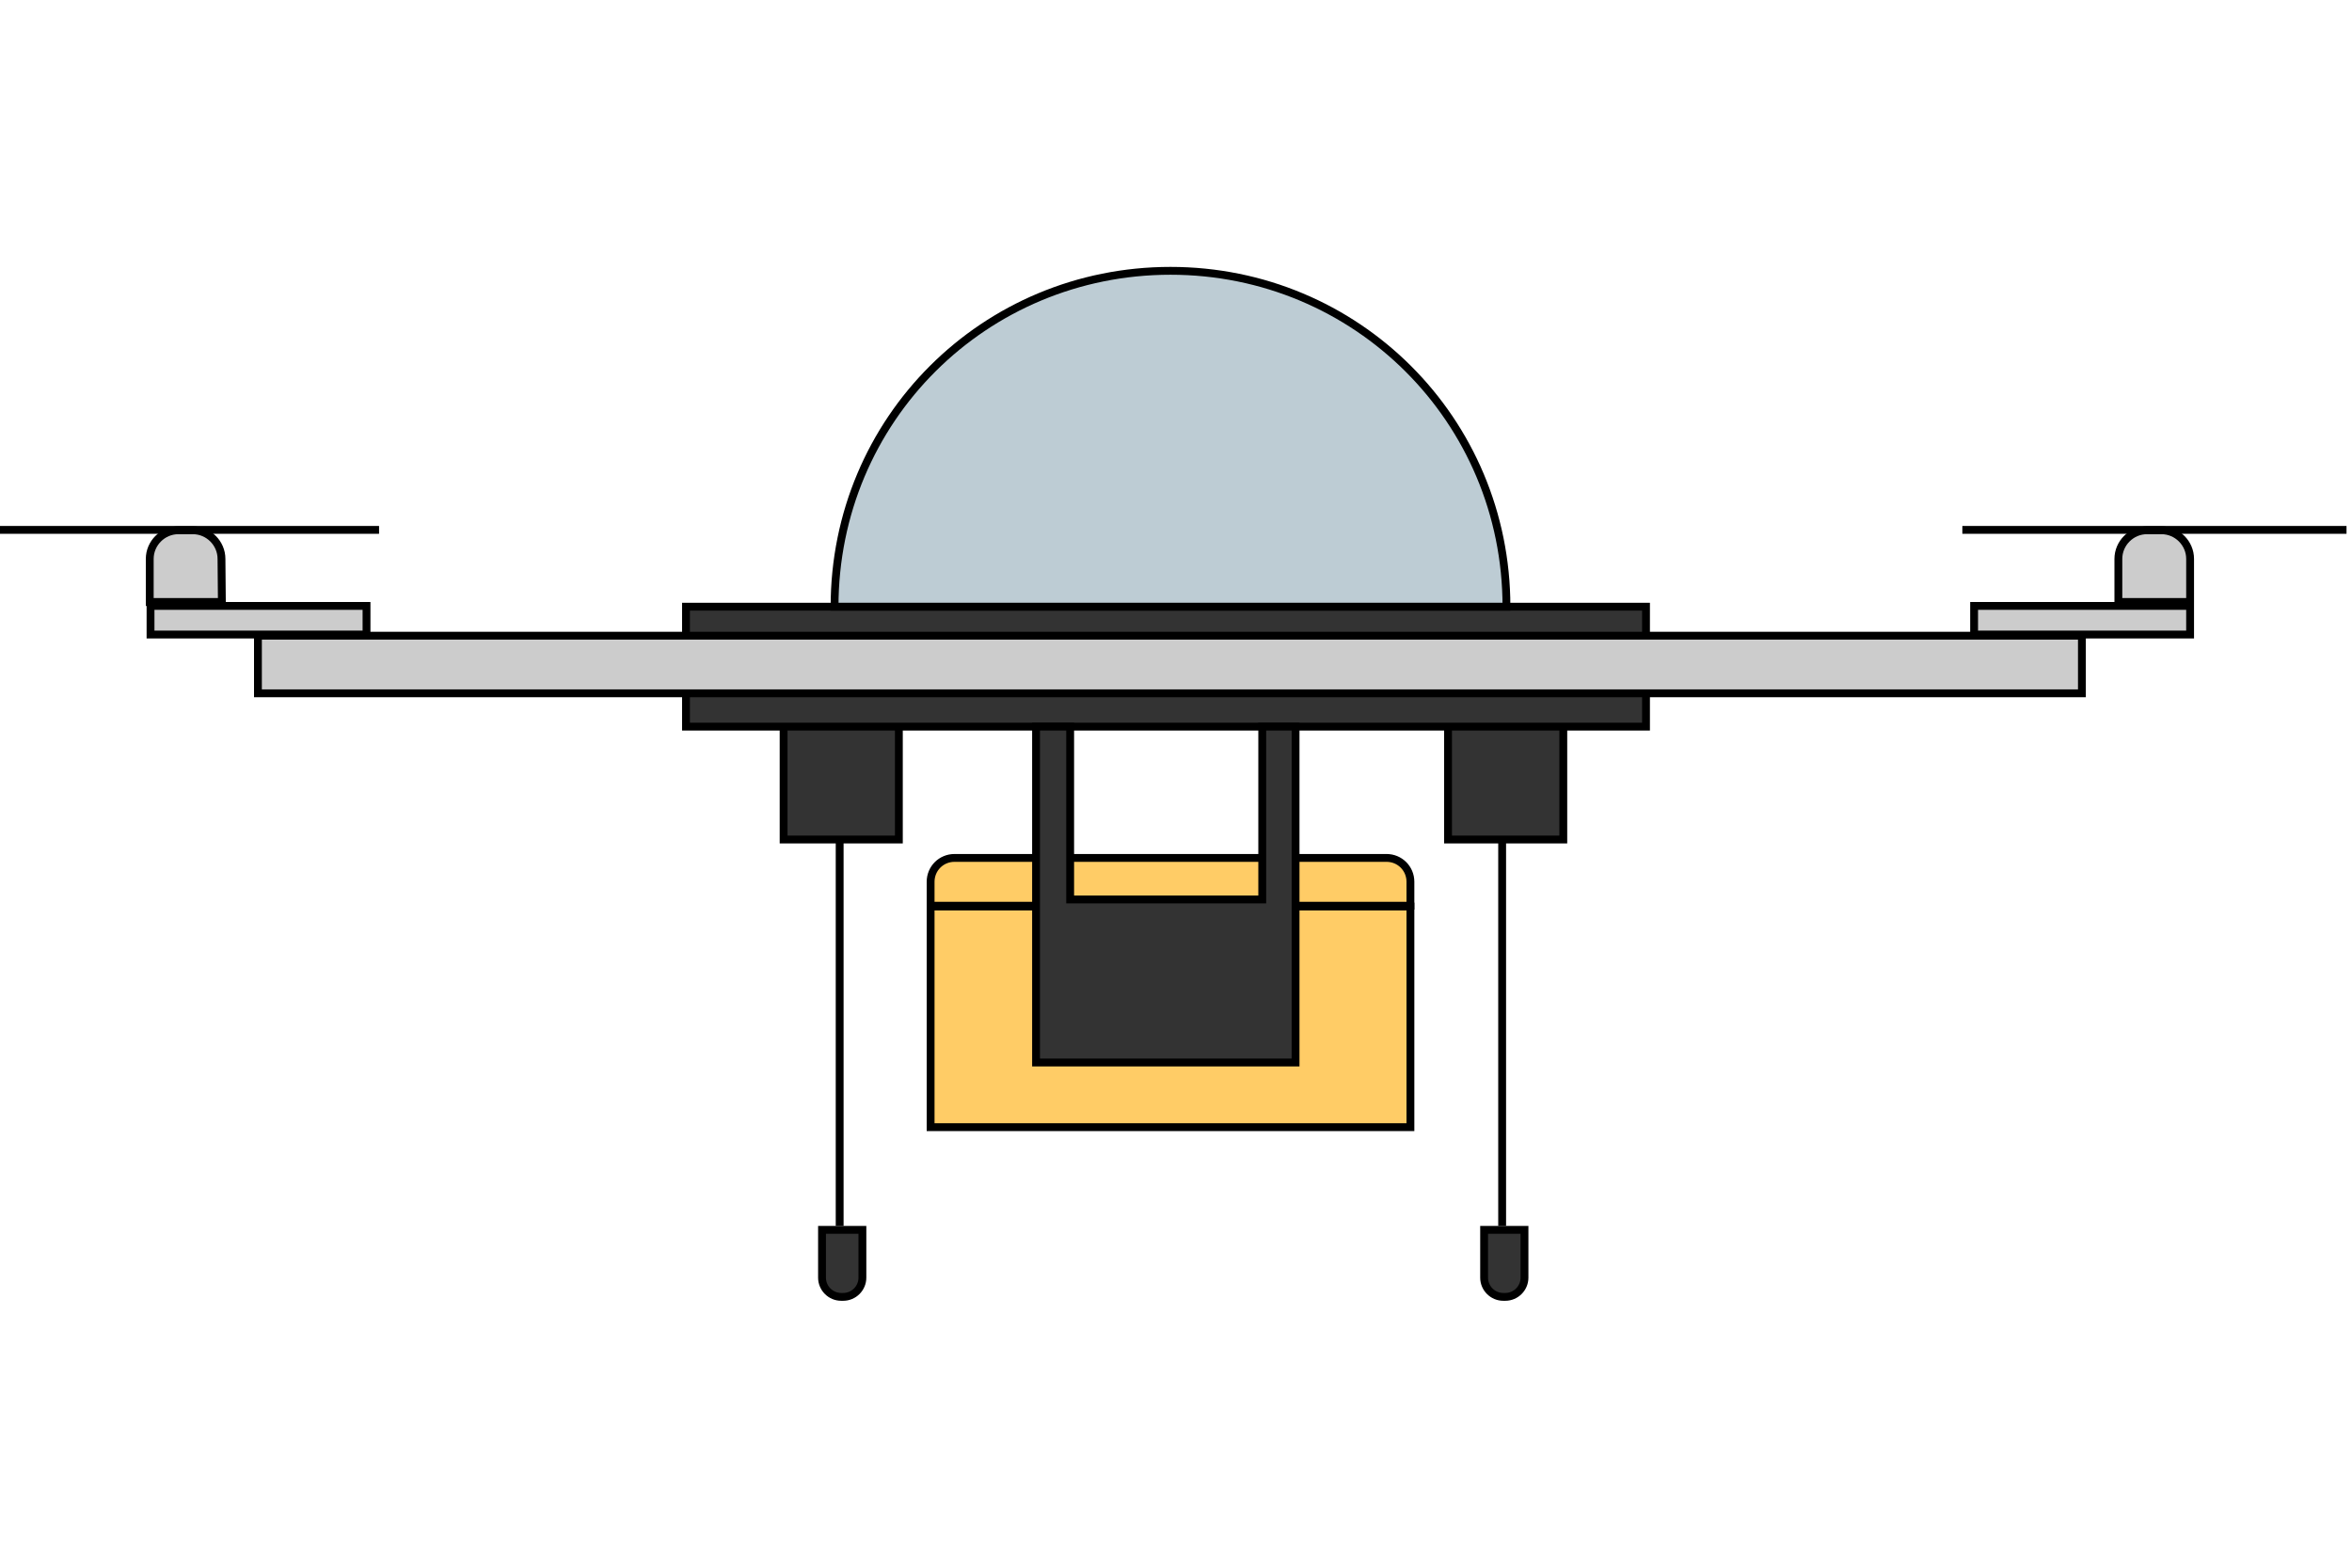 <?xml version="1.0" encoding="utf-8"?>
<!-- Generator: Adobe Illustrator 19.0.0, SVG Export Plug-In . SVG Version: 6.00 Build 0)  -->
<svg version="1.1" id="Layer_1" xmlns="http://www.w3.org/2000/svg" xmlns:xlink="http://www.w3.org/1999/xlink" x="0px" y="0px"
	 viewBox="-179 81 600 400" style="enable-background:new -179 81 600 400;" xml:space="preserve">
<style type="text/css">
	.st0{fill:none;stroke:#000000;stroke-width:2;stroke-miterlimit:10;}
	.st1{fill:#333333;stroke:#000000;stroke-width:2;stroke-miterlimit:10;}
	.st2{fill:#BDCCD4;stroke:#000000;stroke-width:2;stroke-miterlimit:10;}
	.st3{fill:#CCCCCC;stroke:#000000;stroke-width:2;stroke-miterlimit:10;}
	.st4{fill:#FFCC66;stroke:#000000;stroke-width:2;stroke-miterlimit:10;}
</style>
<line id="XMLID_1_" class="st0" x1="35.2" y1="295.8" x2="35.2" y2="393.8"/>
<line id="XMLID_3_" class="st0" x1="204.2" y1="295.8" x2="204.2" y2="393.8"/>
<rect id="XMLID_2_" x="20.9" y="265.8" class="st1" width="29.4" height="29.4"/>
<rect id="XMLID_5_" x="190.4" y="265.8" class="st1" width="29.4" height="29.4"/>
<polygon id="XMLID_8_" class="st1" points="11.5,235.8 -4,235.8 -4,266.4 240.9,266.4 240.9,235.8 "/>
<path id="XMLID_4_" class="st2" d="M205.3,235.8H33.9c0-47.8,38.3-85.7,85.7-85.7S205.3,188.1,205.3,235.8z"/>
<rect id="XMLID_6_" x="-113.2" y="243.2" class="st3" width="465.3" height="14.7"/>
<rect id="XMLID_7_" x="-140.6" y="235.6" class="st3" width="55.1" height="7.3"/>
<rect id="XMLID_9_" x="324.6" y="235.6" class="st3" width="55.1" height="7.3"/>
<path id="XMLID_10_" class="st3" d="M-122.4,234.6h-18.4v-11c0-4,3.3-7.3,7.3-7.3h3.7c4,0,7.3,3.3,7.3,7.3L-122.4,234.6
	L-122.4,234.6z"/>
<path id="XMLID_11_" class="st3" d="M379.8,234.6h-18.4v-11c0-4,3.3-7.3,7.3-7.3h3.7c4,0,7.3,3.3,7.3,7.3v11H379.8z"/>
<path id="XMLID_12_" class="st1" d="M36.1,411.9h-0.5c-2.7,0-4.9-2.2-4.9-4.9v-12.2H41V407C41,409.7,38.8,411.9,36.1,411.9z"/>
<path id="XMLID_14_" class="st1" d="M205,411.9h-0.5c-2.7,0-4.9-2.2-4.9-4.9v-12.2h10.3V407C209.9,409.7,207.7,411.9,205,411.9z"/>
<line id="XMLID_13_" class="st0" x1="-180.3" y1="216.2" x2="-82.3" y2="216.2"/>
<line id="XMLID_16_" class="st0" x1="321.6" y1="216.2" x2="419.6" y2="216.2"/>
<path id="XMLID_15_" class="st4" d="M180.8,312.1H58.4V306c0-3.4,2.7-6.1,6.1-6.1h110.2c3.4,0,6.1,2.7,6.1,6.1V312.1z"/>
<rect id="XMLID_17_" x="58.4" y="312.3" class="st4" width="122.4" height="56.3"/>
<polygon id="XMLID_20_" class="st1" points="143,266.4 143,310.5 94,310.5 94,266.4 85.3,266.4 85.3,309.3 85.3,352.1 151.5,352.1 
	151.5,309.3 151.5,266.4 "/>
</svg>
